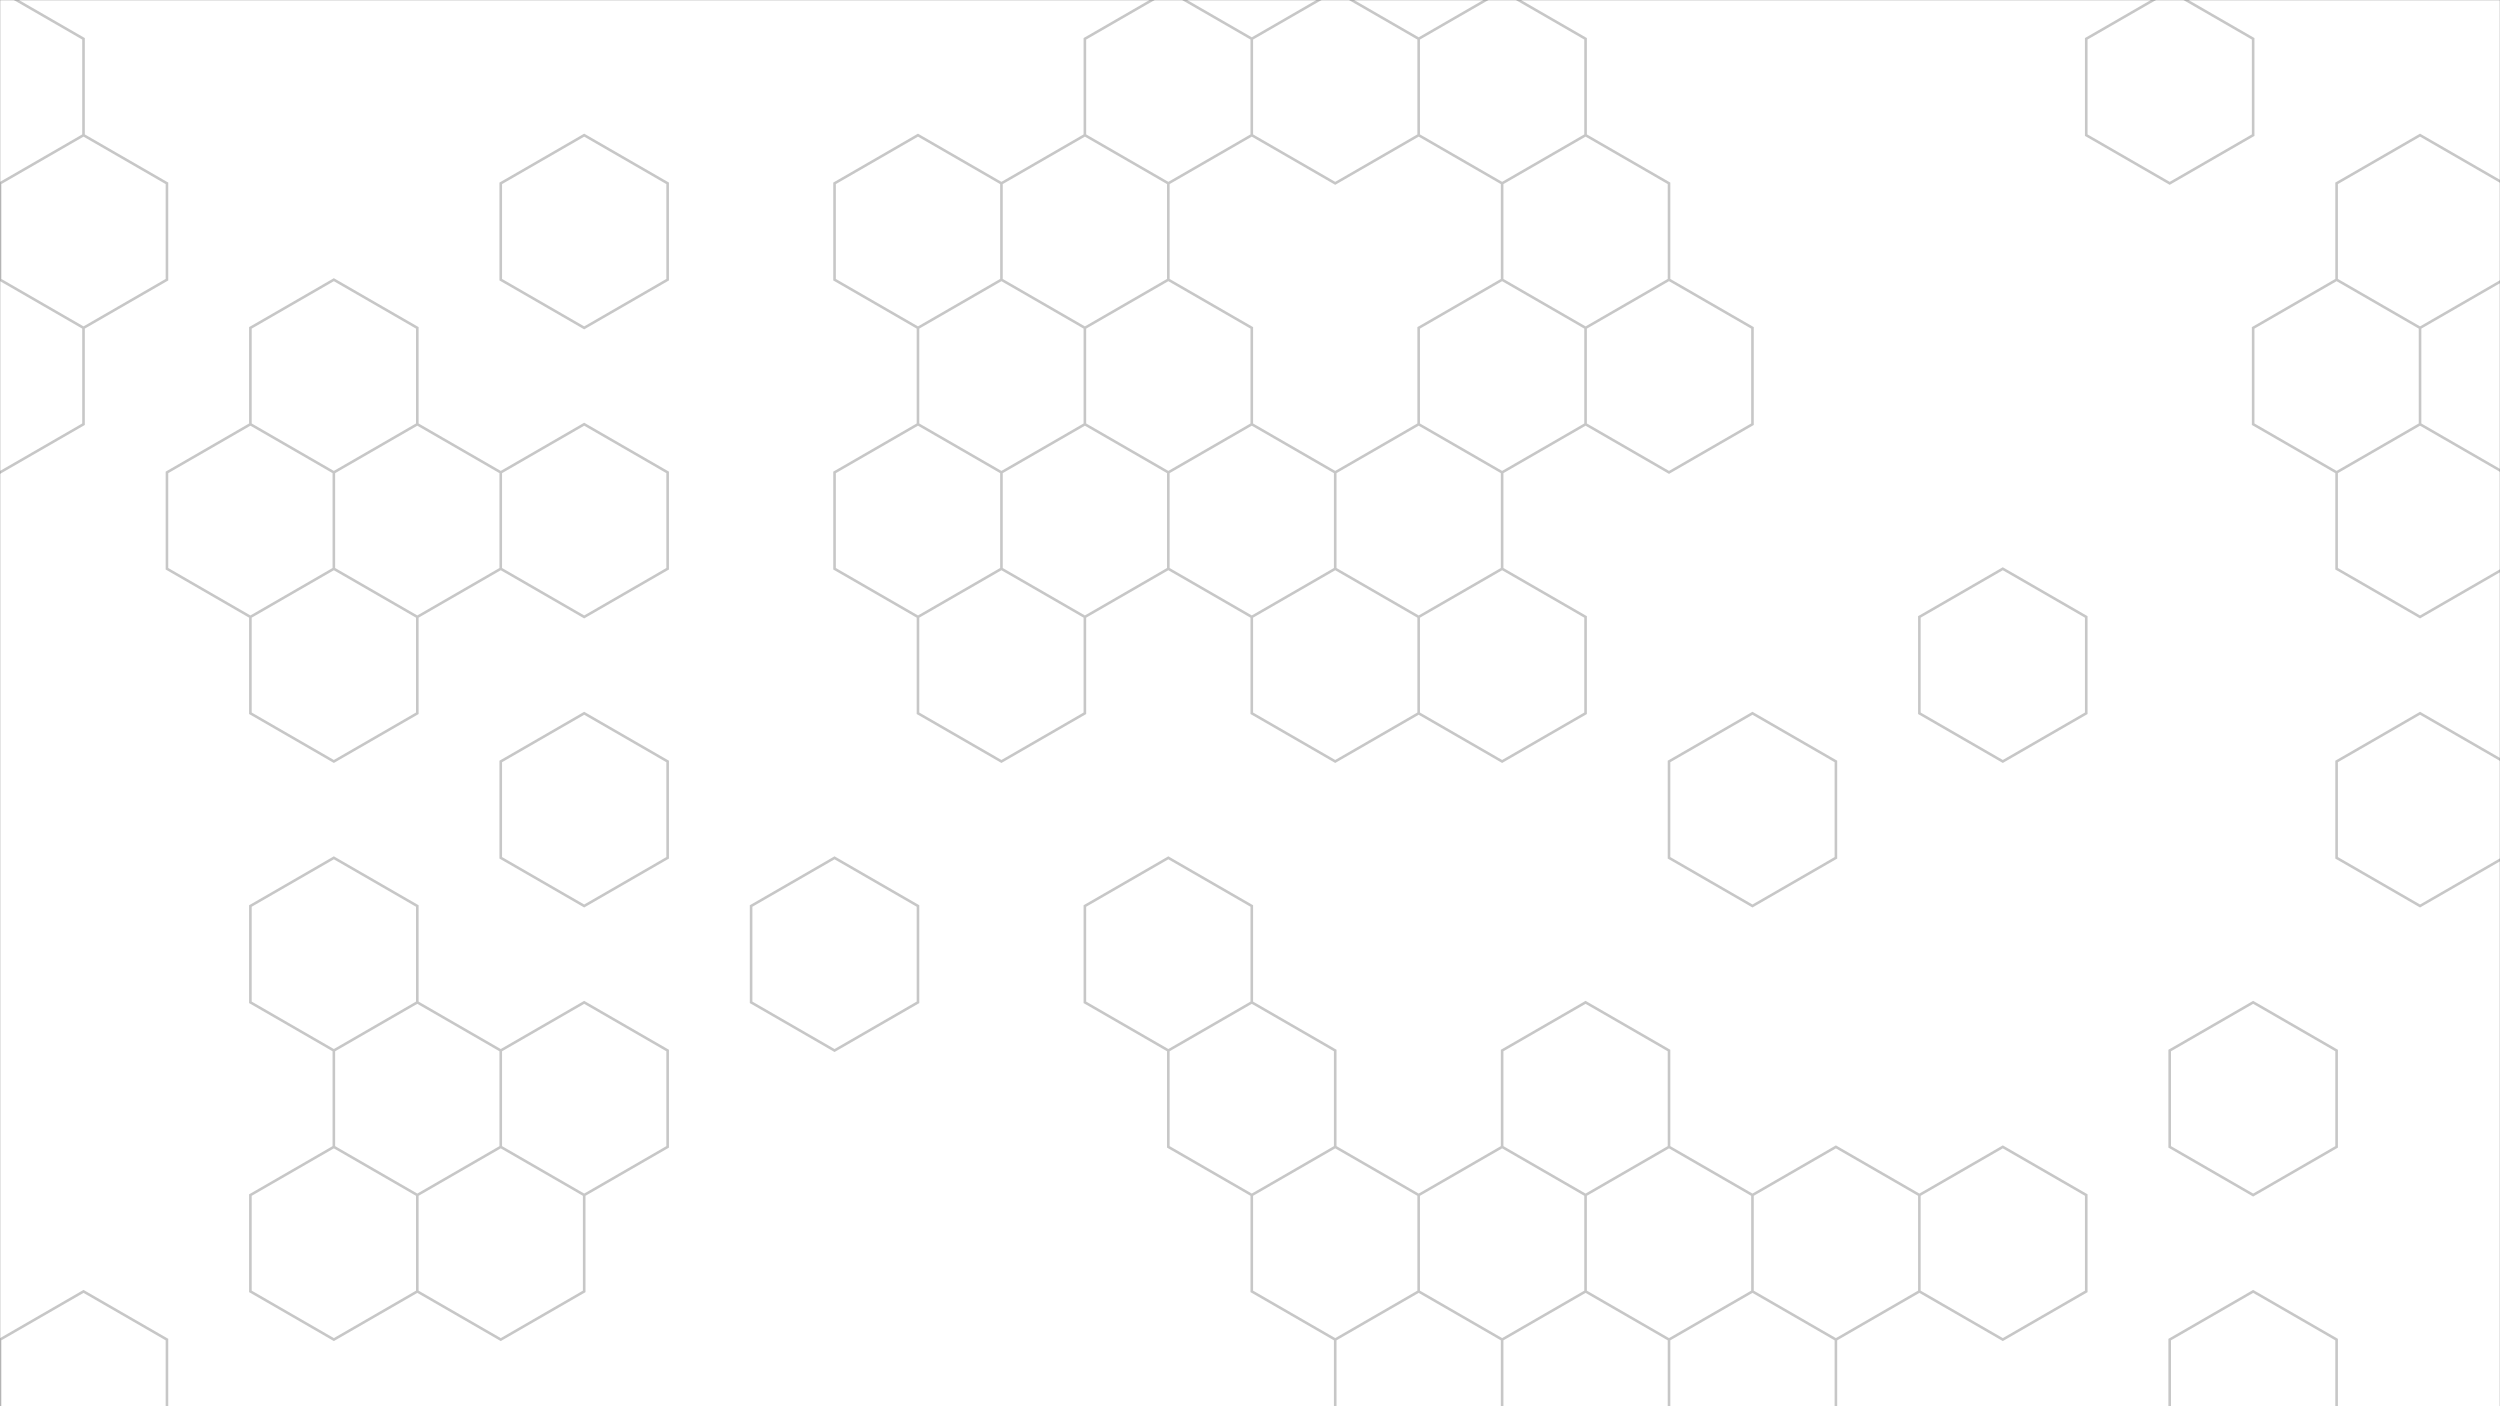 <svg xmlns="http://www.w3.org/2000/svg" version="1.1" xmlns:xlink="http://www.w3.org/1999/xlink" xmlns:svgjs="http://svgjs.dev/svgjs" width="1920" height="1080" preserveAspectRatio="none" viewBox="0 0 1920 1080"><rect x="0" y="0" width="1920" height="1080" fill="#333333" stroke="none"/><g mask="url(&quot;#SvgjsMask1249&quot;)" fill="none"><rect width="1920" height="1080" x="0" y="0" fill="rgba(255, 255, 255, 1)"></rect><path d="M0.05 -7.2L64.14 29.8L64.14 103.8L0.05 140.8L-64.04 103.8L-64.04 29.8zM64.14 103.8L128.23 140.8L128.23 214.8L64.14 251.8L0.05 214.8L0.05 140.8zM0.05 214.8L64.14 251.8L64.14 325.8L0.05 362.8L-64.04 325.8L-64.04 251.8zM64.14 991.8L128.23 1028.8L128.23 1102.8L64.14 1139.8L0.05 1102.8L0.05 1028.8zM192.31 325.8L256.4 362.8L256.4 436.8L192.31 473.8L128.23 436.8L128.23 362.8zM256.4 214.8L320.49 251.8L320.49 325.8L256.4 362.8L192.31 325.8L192.31 251.8zM320.49 325.8L384.58 362.8L384.58 436.8L320.49 473.8L256.4 436.8L256.4 362.8zM256.4 436.8L320.49 473.8L320.49 547.8L256.4 584.8L192.31 547.8L192.31 473.8zM256.4 658.8L320.49 695.8L320.49 769.8L256.4 806.8L192.31 769.8L192.31 695.8zM320.49 769.8L384.58 806.8L384.58 880.8L320.49 917.8L256.4 880.8L256.4 806.8zM256.4 880.8L320.49 917.8L320.49 991.8L256.4 1028.8L192.31 991.8L192.31 917.8zM448.66 103.8L512.75 140.8L512.75 214.8L448.66 251.8L384.58 214.8L384.58 140.8zM448.66 325.8L512.75 362.8L512.75 436.8L448.66 473.8L384.58 436.8L384.58 362.8zM448.66 547.8L512.75 584.8L512.75 658.8L448.66 695.8L384.58 658.8L384.58 584.8zM448.66 769.8L512.75 806.8L512.75 880.8L448.66 917.8L384.58 880.8L384.58 806.8zM384.58 880.8L448.66 917.8L448.66 991.8L384.58 1028.8L320.49 991.8L320.49 917.8zM512.75 1102.8L576.84 1139.8L576.84 1213.8L512.75 1250.8L448.66 1213.8L448.66 1139.8zM705.01 103.8L769.1 140.8L769.1 214.8L705.01 251.8L640.93 214.8L640.93 140.8zM705.01 325.8L769.1 362.8L769.1 436.8L705.01 473.8L640.93 436.8L640.93 362.8zM640.93 658.8L705.01 695.8L705.01 769.8L640.93 806.8L576.84 769.8L576.84 695.8zM833.19 103.8L897.28 140.8L897.28 214.8L833.19 251.8L769.1 214.8L769.1 140.8zM769.1 214.8L833.19 251.8L833.19 325.8L769.1 362.8L705.01 325.8L705.01 251.8zM833.19 325.8L897.28 362.8L897.28 436.8L833.19 473.8L769.1 436.8L769.1 362.8zM769.1 436.8L833.19 473.8L833.19 547.8L769.1 584.8L705.01 547.8L705.01 473.8zM769.1 1102.8L833.19 1139.8L833.19 1213.8L769.1 1250.8L705.01 1213.8L705.01 1139.8zM897.28 -7.2L961.37 29.8L961.37 103.8L897.28 140.8L833.19 103.8L833.19 29.8zM897.28 214.8L961.37 251.8L961.37 325.8L897.28 362.8L833.19 325.8L833.19 251.8zM961.37 325.8L1025.45 362.8L1025.45 436.8L961.37 473.8L897.28 436.8L897.28 362.8zM897.28 658.8L961.37 695.8L961.37 769.8L897.28 806.8L833.19 769.8L833.19 695.8zM961.37 769.8L1025.45 806.8L1025.45 880.8L961.37 917.8L897.28 880.8L897.28 806.8zM1025.45 -7.2L1089.54 29.8L1089.54 103.8L1025.45 140.8L961.37 103.8L961.37 29.8zM1089.54 325.8L1153.63 362.8L1153.63 436.8L1089.54 473.8L1025.45 436.8L1025.45 362.8zM1025.45 436.8L1089.54 473.8L1089.54 547.8L1025.45 584.8L961.37 547.8L961.37 473.8zM1025.45 880.8L1089.54 917.8L1089.54 991.8L1025.45 1028.8L961.37 991.8L961.37 917.8zM1089.54 991.8L1153.63 1028.8L1153.63 1102.8L1089.54 1139.8L1025.45 1102.8L1025.45 1028.8zM1153.63 -7.2L1217.72 29.8L1217.72 103.8L1153.63 140.8L1089.54 103.8L1089.54 29.8zM1217.72 103.8L1281.8 140.8L1281.8 214.8L1217.72 251.8L1153.63 214.8L1153.63 140.8zM1153.63 214.8L1217.72 251.8L1217.72 325.8L1153.63 362.8L1089.54 325.8L1089.54 251.8zM1153.63 436.8L1217.72 473.8L1217.72 547.8L1153.63 584.8L1089.54 547.8L1089.54 473.8zM1217.72 769.8L1281.8 806.8L1281.8 880.8L1217.72 917.8L1153.63 880.8L1153.63 806.8zM1153.63 880.8L1217.72 917.8L1217.72 991.8L1153.63 1028.8L1089.54 991.8L1089.54 917.8zM1281.8 214.8L1345.89 251.8L1345.89 325.8L1281.8 362.8L1217.72 325.8L1217.72 251.8zM1345.89 547.8L1409.98 584.8L1409.98 658.8L1345.89 695.8L1281.8 658.8L1281.8 584.8zM1281.8 880.8L1345.89 917.8L1345.89 991.8L1281.8 1028.8L1217.72 991.8L1217.72 917.8zM1345.89 991.8L1409.98 1028.8L1409.98 1102.8L1345.89 1139.8L1281.8 1102.8L1281.8 1028.8zM1409.98 880.8L1474.07 917.8L1474.07 991.8L1409.98 1028.8L1345.89 991.8L1345.89 917.8zM1538.15 436.8L1602.24 473.8L1602.24 547.8L1538.15 584.8L1474.07 547.8L1474.07 473.8zM1538.15 880.8L1602.24 917.8L1602.24 991.8L1538.15 1028.8L1474.07 991.8L1474.07 917.8zM1666.33 -7.2L1730.42 29.8L1730.42 103.8L1666.33 140.8L1602.24 103.8L1602.24 29.8zM1730.42 769.8L1794.51 806.8L1794.51 880.8L1730.42 917.8L1666.33 880.8L1666.33 806.8zM1730.42 991.8L1794.51 1028.8L1794.51 1102.8L1730.42 1139.8L1666.33 1102.8L1666.33 1028.8zM1858.59 103.8L1922.68 140.8L1922.68 214.8L1858.59 251.8L1794.51 214.8L1794.51 140.8zM1794.51 214.8L1858.59 251.8L1858.59 325.8L1794.51 362.8L1730.42 325.8L1730.42 251.8zM1858.59 325.8L1922.68 362.8L1922.68 436.8L1858.59 473.8L1794.51 436.8L1794.51 362.8zM1858.59 547.8L1922.68 584.8L1922.68 658.8L1858.59 695.8L1794.51 658.8L1794.51 584.8z" stroke="rgba(195, 195, 195, 0.93)" stroke-width="2"></path></g><defs><mask id="SvgjsMask1249"><rect width="1920" height="1080" fill="#ffffff"></rect></mask></defs></svg>